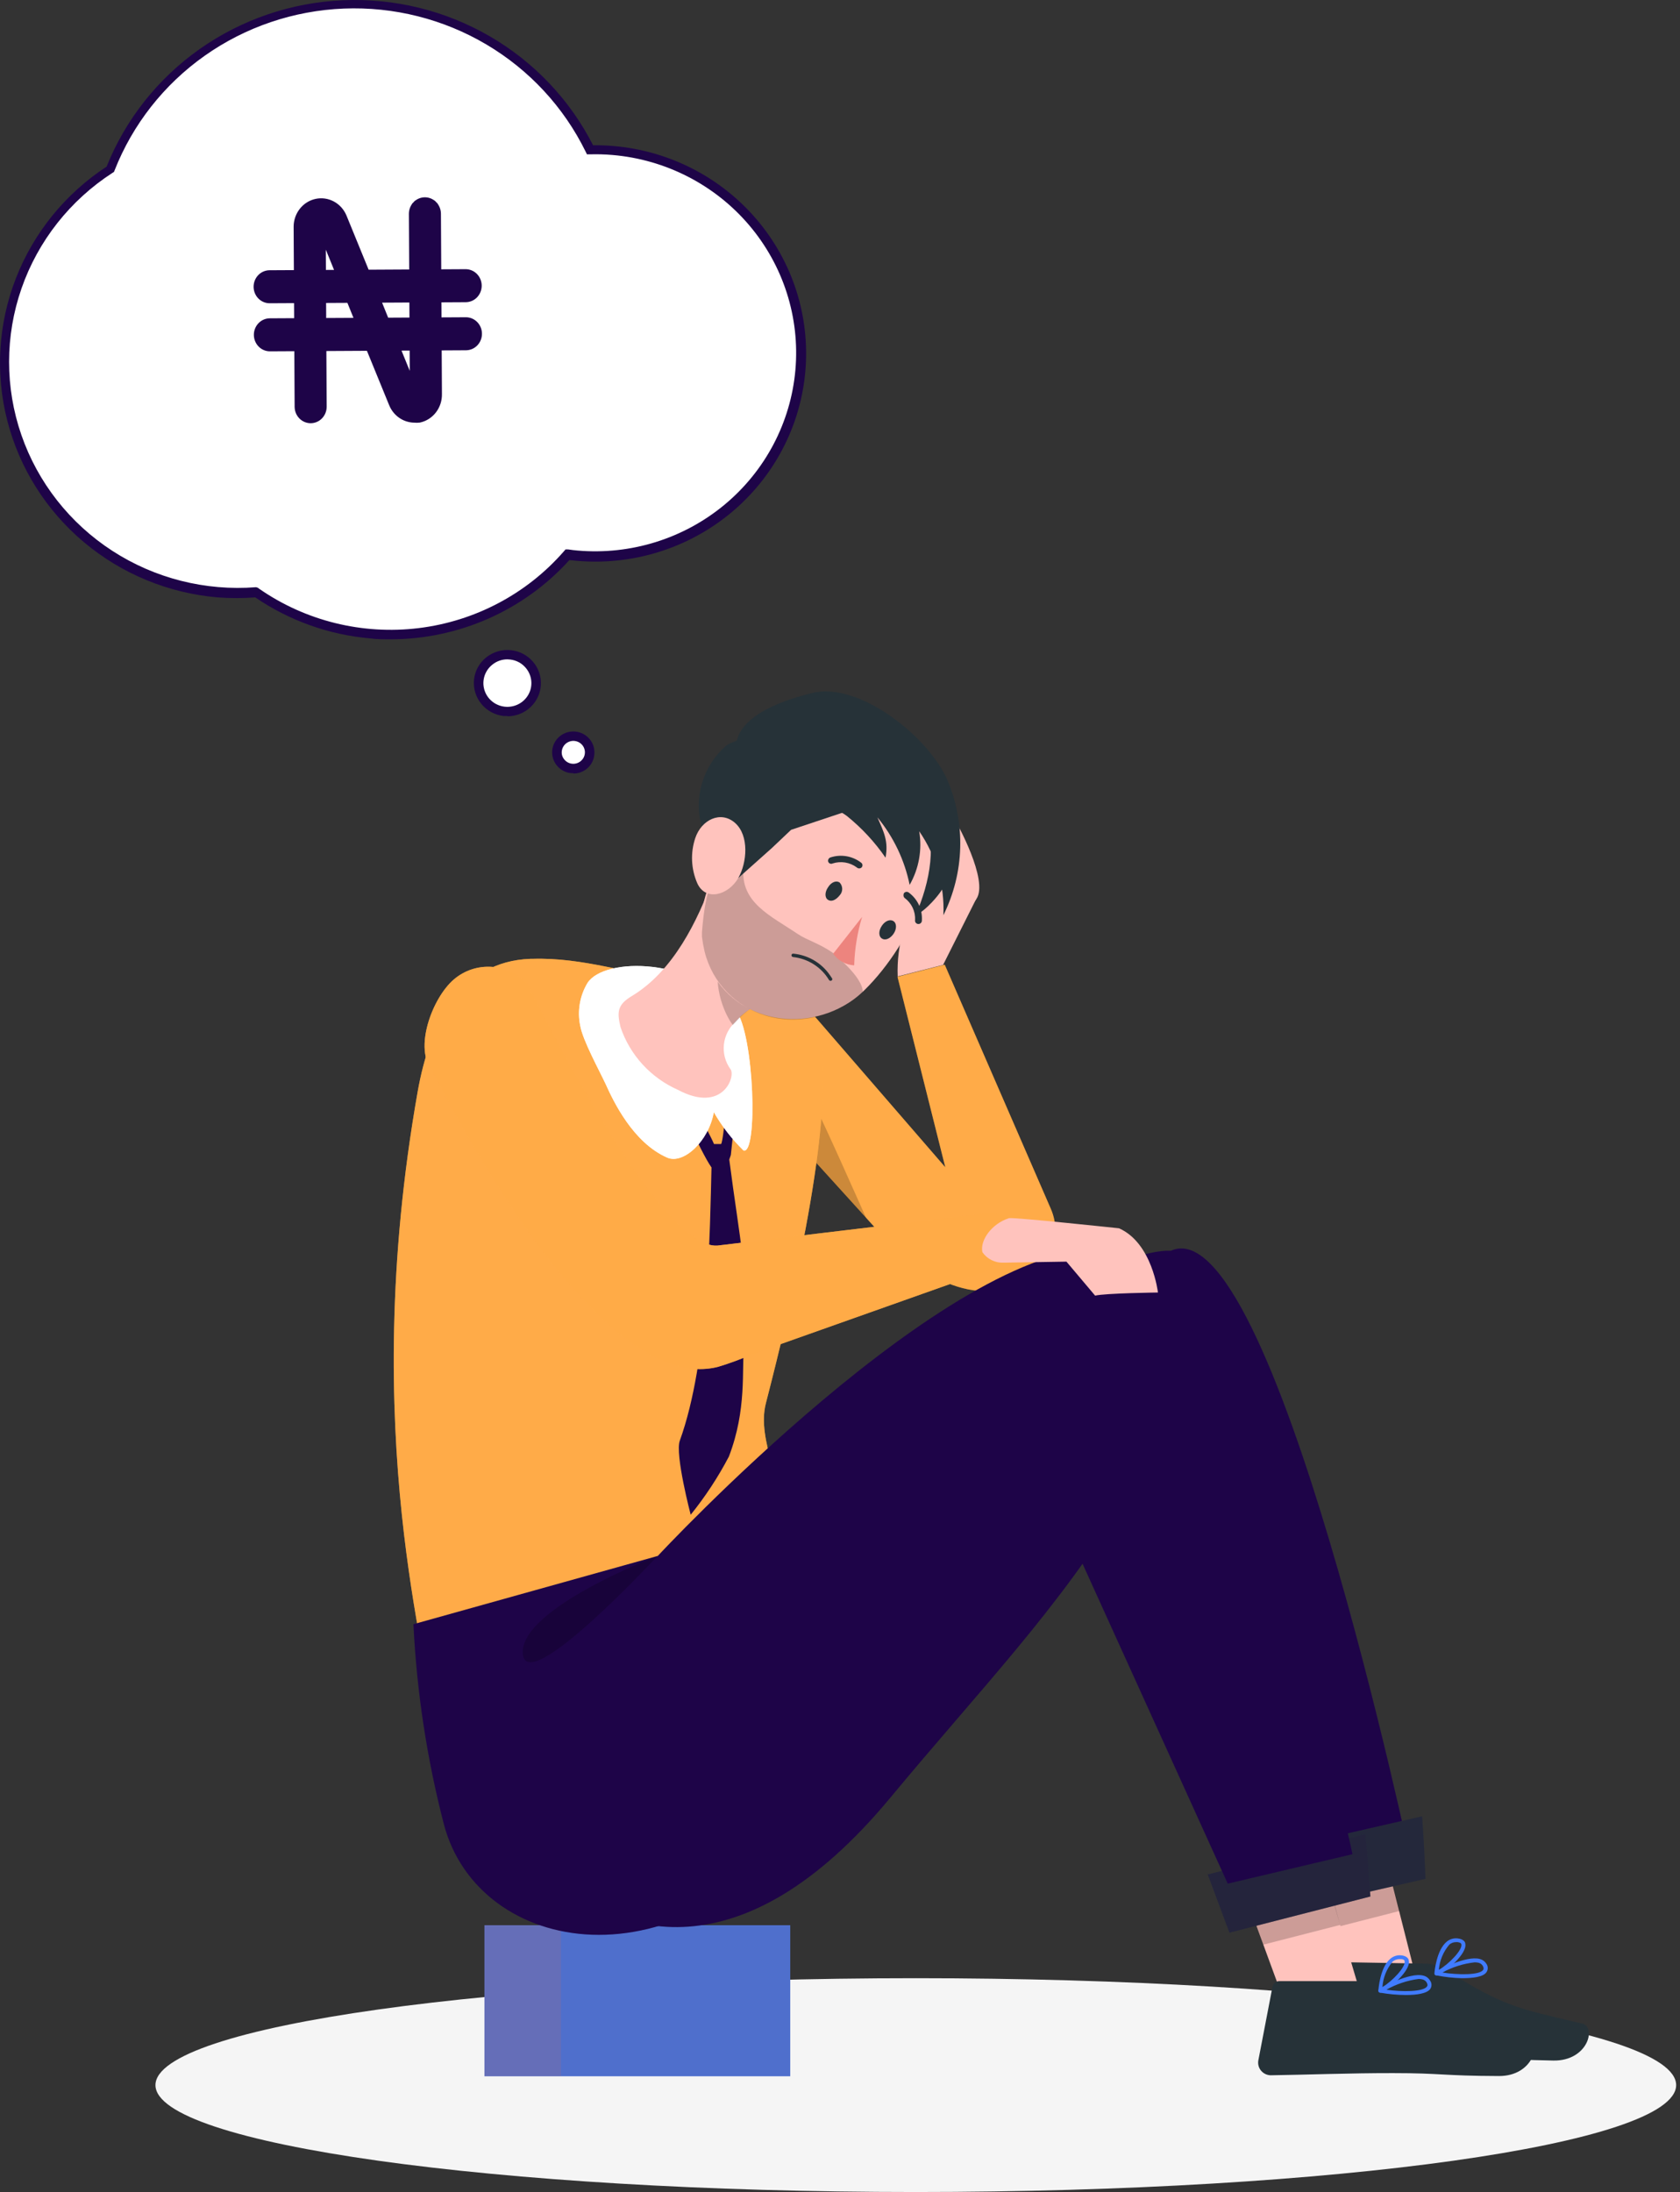 <svg width="374" height="488" viewBox="0 0 374 488" fill="none" xmlns="http://www.w3.org/2000/svg">
<rect x="0" y="0" width="374" height="488" fill="#333333" stroke="none"/>
<path d="M203.875 440.397C297.358 440.397 373.142 451.053 373.142 464.198C373.142 477.344 297.358 488 203.875 488C110.392 488 34.608 477.344 34.608 464.198C34.608 451.053 110.392 440.397 203.875 440.397Z" fill="#F5F5F5"/>
<path d="M107.85 462.222L175.918 462.222L175.918 428.602L107.85 428.602L107.85 462.222Z" fill="#407BFF"/>
<path opacity="0.3" d="M107.85 462.222L175.918 462.222L175.918 428.602L107.85 428.602L107.85 462.222Z" fill="#735555"/>
<path opacity="0.2" d="M124.877 462.222L124.877 428.601L107.85 428.601L107.85 462.222L124.877 462.222Z" fill="#C26B6B"/>
<path d="M233.897 269.034C234.643 270.719 235.006 272.545 234.962 274.383C234.918 276.222 234.468 278.029 233.642 279.677C232.817 281.326 231.637 282.776 230.185 283.927C228.732 285.077 227.043 285.9 225.234 286.338C212.187 291.426 198.267 277.129 198.267 277.129L173.917 250.278C168.128 248.785 165.148 237.978 166.659 232.238C167.014 230.874 167.637 229.593 168.494 228.468C169.351 227.343 170.424 226.395 171.651 225.681C172.879 224.966 174.238 224.497 175.649 224.302C177.061 224.106 178.497 224.188 179.877 224.542L210.442 259.866L199.799 217.456L210.314 214.765L233.897 269.034Z" fill="#FFAB48"/>
<g opacity="0.6">
<path opacity="0.6" d="M233.897 269.034C234.643 270.719 235.006 272.545 234.962 274.383C234.918 276.222 234.468 278.029 233.642 279.677C232.817 281.326 231.637 282.776 230.185 283.927C228.732 285.077 227.043 285.9 225.234 286.338C212.187 291.426 198.267 277.129 198.267 277.129L173.917 250.278C168.128 248.785 165.148 237.978 166.659 232.238C167.014 230.874 167.637 229.593 168.494 228.468C169.351 227.343 170.424 226.395 171.651 225.681C172.879 224.966 174.238 224.497 175.649 224.302C177.061 224.106 178.497 224.188 179.877 224.542L210.442 259.866L199.799 217.456L210.314 214.765L233.897 269.034Z" fill="#FFAB48"/>
</g>
<path d="M199.842 217.372C199.565 210.272 201.651 203.278 205.78 197.46L210.484 190.795L217.338 200.089L209.952 214.807L199.842 217.372Z" fill="#FFC3BD"/>
<path d="M208.739 194.685L206.972 187.537L212.783 182.848C212.783 182.848 220.233 196.052 217.338 200.173C211.421 208.542 208.739 194.685 208.739 194.685Z" fill="#FFC3BD"/>
<path opacity="0.2" d="M181.622 246.809C181.622 245.884 192.839 271.22 192.839 271.22L172.64 248.912L181.622 246.809Z" fill="black"/>
<path d="M175.45 222.86C175.45 222.86 195.947 213.945 170.512 312.348C168.277 320.947 175.13 330.43 173.492 341.006C168.958 369.833 123.281 393.256 102.997 392.92C92.142 392.751 100.868 382.407 96.313 382.407C95.994 370.695 79.435 319.728 92.972 243.087C95.654 227.928 102.486 214.008 118.088 213.462L118.513 213.462C129.901 213.104 139.926 216.868 149.929 217.94C158.554 218.914 167.087 220.559 175.45 222.86Z" fill="#FFAB48"/>
<path opacity="0.6" d="M175.45 222.86C175.45 222.86 195.947 213.945 170.512 312.348C168.277 320.947 175.13 330.43 173.492 341.006C168.958 369.833 123.281 393.256 102.997 392.92C92.142 392.751 100.868 382.407 96.313 382.407C95.994 370.695 79.435 319.728 92.972 243.087C95.654 227.928 102.486 214.008 118.088 213.462L118.513 213.462C129.901 213.104 139.926 216.868 149.929 217.94C158.554 218.914 167.087 220.559 175.45 222.86Z" fill="#FFAB48"/>
<path d="M314.375 415.754L288.471 419.223L250.159 334.172C235.877 357.953 218.36 375.909 198.203 400.215C165.063 440.165 137.116 431.46 121.089 416.322C112.064 407.911 112.256 364.366 112.256 364.366L166.234 337.873C166.234 337.873 239.048 277.486 260.652 278.453C283.342 268.129 314.375 415.754 314.375 415.754Z" fill="#1E0448"/>
<g opacity="0.2">
<path opacity="0.2" d="M314.375 415.754L288.471 419.223L250.159 334.172C235.877 357.953 218.36 375.909 198.203 400.215C165.063 440.165 137.116 431.46 121.089 416.322C112.064 407.911 112.256 364.366 112.256 364.366L166.234 337.873C166.234 337.873 239.048 277.486 260.652 278.453C283.342 268.129 314.375 415.754 314.375 415.754Z" fill="#1E0448"/>
</g>
<path d="M308.351 413.126L308.372 413.21L315.247 440.355L300.05 445.106L294.92 429.694L291.217 418.487L291.196 418.466L308.351 413.126Z" fill="#FFC3BD"/>
<path d="M317.652 437.159L297.241 436.802C296.876 436.785 296.518 436.9 296.233 437.124C295.947 437.348 295.753 437.667 295.687 438.021L292.26 454.379C292.182 454.782 292.195 455.197 292.296 455.594C292.398 455.992 292.586 456.362 292.847 456.681C293.108 456.999 293.437 457.257 293.81 457.437C294.183 457.617 294.591 457.715 295.006 457.723C302.37 457.723 313.012 457.491 322.271 457.723C333.084 457.912 333.126 458.501 345.812 458.732C353.496 458.858 355.475 451.247 352.198 450.49C337.511 447.062 334.893 446.684 322.122 438.757C320.803 437.84 319.26 437.289 317.652 437.159Z" fill="#263238"/>
<path d="M325.421 440.397C327.826 440.397 330.147 440.144 330.891 439.093C331.094 438.814 331.203 438.48 331.203 438.136C331.203 437.793 331.094 437.458 330.891 437.18C330.571 436.661 330.06 436.284 329.465 436.128C326.337 435.245 319.866 438.799 319.611 438.946C319.529 438.989 319.464 439.058 319.425 439.142C319.387 439.225 319.377 439.319 319.398 439.408C319.414 439.497 319.457 439.579 319.522 439.643C319.587 439.707 319.669 439.75 319.76 439.766C321.625 440.136 323.519 440.347 325.421 440.397ZM328.337 436.864C328.624 436.865 328.91 436.901 329.189 436.969C329.55 437.062 329.862 437.288 330.061 437.6C330.381 438.147 330.274 438.42 330.168 438.567C329.316 439.745 324.591 439.682 321.101 439.135C323.326 437.923 325.77 437.151 328.295 436.864L328.337 436.864Z" fill="#407BFF"/>
<path d="M319.781 439.766C319.836 439.785 319.896 439.785 319.951 439.766C322.186 438.799 326.592 434.888 326.209 432.785C326.209 432.302 325.762 431.692 324.549 431.545C324.114 431.488 323.673 431.521 323.252 431.64C322.831 431.76 322.439 431.963 322.101 432.239C319.76 434.131 319.334 439.093 319.334 439.303C319.321 439.379 319.329 439.457 319.36 439.528C319.39 439.599 319.44 439.66 319.504 439.703C319.587 439.755 319.684 439.777 319.781 439.766ZM324.208 432.365L324.464 432.365C325.272 432.47 325.315 432.764 325.336 432.869C325.57 434.131 322.591 437.222 320.313 438.546C320.479 436.463 321.306 434.484 322.676 432.89C323.105 432.537 323.65 432.35 324.208 432.365Z" fill="#407BFF"/>
<path opacity="0.2" d="M308.351 413.147L308.373 413.21L311.586 425.426L294.921 429.695L291.217 418.488L308.351 413.147Z" fill="black"/>
<path d="M316.588 404.358C317.014 409.951 317.354 418.277 317.354 418.277L285.725 425.531L281.213 412.453L316.588 404.358Z" fill="#263238"/>
<path opacity="0.2" d="M316.588 404.358C317.014 409.951 317.354 418.277 317.354 418.277L285.725 425.531L281.213 412.453L316.588 404.358Z" fill="#1E0448"/>
<path d="M297.411 415.922L295.133 417.668L303.2 444.981L287.173 449.102L276.935 421.179L297.411 415.922Z" fill="#FFC3BD"/>
<path d="M305.243 441.049L284.831 441.049C284.463 441.043 284.105 441.167 283.82 441.398C283.535 441.629 283.343 441.952 283.278 442.31L280.128 458.711C280.056 459.114 280.075 459.527 280.182 459.923C280.289 460.318 280.482 460.685 280.747 460.999C281.013 461.314 281.344 461.567 281.719 461.742C282.093 461.917 282.502 462.009 282.916 462.012C290.28 461.907 300.901 461.507 310.16 461.528C320.994 461.528 321.037 462.138 333.722 462.18C341.406 462.18 343.279 454.527 340.108 453.77C325.379 450.574 322.739 450.216 309.862 442.5C308.489 441.602 306.89 441.1 305.243 441.049Z" fill="#263238"/>
<path d="M312.97 444.139C315.375 444.139 317.674 443.824 318.419 442.773C318.603 442.482 318.692 442.142 318.673 441.799C318.654 441.457 318.528 441.128 318.312 440.859C318.156 440.602 317.949 440.379 317.705 440.202C317.46 440.025 317.182 439.898 316.886 439.829C313.736 438.988 307.329 442.647 307.053 442.815C306.977 442.858 306.917 442.924 306.882 443.004C306.848 443.084 306.84 443.172 306.861 443.256C306.877 443.345 306.921 443.427 306.985 443.491C307.05 443.555 307.133 443.598 307.223 443.614C309.12 443.953 311.042 444.129 312.97 444.139ZM315.822 440.565C316.109 440.566 316.395 440.601 316.673 440.67C317.039 440.755 317.358 440.973 317.567 441.28C317.887 441.827 317.802 442.1 317.674 442.247C316.844 443.446 312.119 443.467 308.628 442.962C310.846 441.71 313.289 440.896 315.822 440.565Z" fill="#407BFF"/>
<path d="M307.308 443.614L307.478 443.614C309.607 442.605 314.055 438.631 313.63 436.549C313.63 436.044 313.161 435.435 311.948 435.309C311.513 435.261 311.072 435.304 310.654 435.434C310.236 435.565 309.851 435.78 309.522 436.066C307.202 437.979 306.861 442.962 306.861 443.172C306.857 443.249 306.872 443.326 306.906 443.396C306.939 443.466 306.99 443.526 307.053 443.572C307.133 443.607 307.221 443.622 307.308 443.614ZM311.565 436.15L311.821 436.15C312.629 436.15 312.693 436.528 312.693 436.633C312.949 437.895 310.011 441.028 307.755 442.373C307.891 440.292 308.688 438.305 310.033 436.696C310.476 436.322 311.046 436.127 311.629 436.15L311.565 436.15Z" fill="#407BFF"/>
<path opacity="0.2" d="M295.091 416.532L298.347 428.538L281.235 432.932L276.935 421.179L295.091 416.532Z" fill="black"/>
<path d="M303.945 408.311C304.541 413.883 305.073 422.209 305.073 422.209L273.7 430.262L268.868 417.31L303.945 408.311Z" fill="#263238"/>
<path opacity="0.3" d="M303.945 408.311C304.541 413.883 305.073 422.209 305.073 422.209L273.7 430.262L268.868 417.31L303.945 408.311Z" fill="#1E0448"/>
<path d="M158.401 259.53C158.039 273.849 157.805 302.907 151.334 320.737C150.227 323.765 153.761 337.222 153.761 337.222C157.02 333.182 159.872 328.837 162.275 324.248C166.276 313.735 165.105 305.325 165.638 298.681C166.787 284.236 164.68 276.309 162.338 258.058C161.764 259.13 159.337 260.287 158.401 259.53Z" fill="#1E0448"/>
<path d="M301.093 412.789L273.317 419.35L233.344 331.271C220.424 348.954 199.289 377.844 181.835 401.961C151.398 444.013 106.466 435.203 98.825 406.166C95.042 391.573 92.767 376.638 92.035 361.591L146.439 346.389C146.439 346.389 210.889 277.003 245.923 277.886C270.039 268.992 301.093 412.789 301.093 412.789Z" fill="#1E0448"/>
<path opacity="0.2" d="M146.375 346.389C146.375 346.389 117.002 378.139 116.385 368.088C115.768 358.038 146.375 346.389 146.375 346.389Z" fill="black"/>
<path d="M161.657 259.698C162.072 258.871 162.421 258.013 162.7 257.132C162.871 255.892 164.233 241.72 164.233 241.72C163.679 241.068 162.977 240.942 162.424 240.291C162.019 241.237 161.146 253.873 160.529 254.693C159.976 254.693 159.508 254.693 158.954 254.693C157.528 251.35 150.44 238.882 150.44 238.062C149.482 238.062 148.95 239.681 148.546 240.522C149.482 241.804 156.102 256.754 158.358 259.845C159.455 260.037 160.582 259.987 161.657 259.698Z" fill="#1E0448"/>
<path d="M130.795 218.823C129.064 221.7 128.487 225.113 129.177 228.39C129.752 231.649 133.434 238.335 134.839 241.363C136.563 245.19 140.926 254.399 148.546 257.721C152.122 259.277 157.762 254.105 158.912 247.608C160.707 250.731 162.927 253.596 165.51 256.123C168.745 257.259 167.958 230.24 163.786 224.857C154.612 213.167 134.605 212.978 130.795 218.823Z" fill="white"/>
<path opacity="0.8" d="M130.795 218.823C129.064 221.7 128.487 225.113 129.177 228.39C129.752 231.649 133.434 238.335 134.839 241.363C136.563 245.19 140.926 254.399 148.546 257.721C152.122 259.277 157.762 254.105 158.912 247.608C160.707 250.731 162.927 253.596 165.51 256.123C168.745 257.259 167.958 230.24 163.786 224.857C154.612 213.167 134.605 212.978 130.795 218.823Z" fill="white"/>
<path d="M158.699 195.631L162.53 207.721L167.745 224.185C166.217 225.042 164.855 226.16 163.722 227.486C162.274 228.804 161.361 230.598 161.153 232.533C160.946 234.467 161.458 236.41 162.594 237.999C163.871 239.429 161.04 248.007 150.909 242.625C147.919 241.295 145.241 239.368 143.043 236.965C140.845 234.562 139.175 231.736 138.138 228.663C137.329 225.278 137.435 223.68 140.649 221.746C149.844 216.237 155.336 204.988 158.699 195.631Z" fill="#FFC3BD"/>
<path opacity="0.2" d="M166.531 220.148L163.722 208.667L163.105 209.382C162.251 210.465 161.482 211.611 160.806 212.809C158.528 216.909 160.189 224.142 163.126 228.201L163.807 227.486C164.894 226.25 166.147 225.168 167.532 224.269L167.808 224.269L166.531 220.148Z" fill="black"/>
<path d="M185.347 204.946C197.437 195.82 199.374 188.356 208.505 184.74C212.421 184.74 215.252 193.403 206.653 201.687C198.054 209.971 185.347 204.946 185.347 204.946Z" fill="#263238"/>
<path d="M192.541 220.337C191.116 221.757 189.497 222.975 187.731 223.954C176.152 230.493 160.21 225.888 156.762 211.801C156.512 210.732 156.32 209.651 156.187 208.563C155.208 199.437 159.87 192.015 166.553 179.757C168.238 176.54 170.717 173.794 173.761 171.775C176.806 169.756 180.316 168.528 183.969 168.205C187.621 167.882 191.297 168.475 194.655 169.928C198.014 171.381 200.947 173.648 203.184 176.519C213.145 189.492 202.822 210.182 192.541 220.337Z" fill="#FFC3BD"/>
<path opacity="0.2" d="M192.073 220.863C178.025 232.89 160.295 225.888 156.847 211.8C156.597 210.732 156.405 209.651 156.272 208.562C156.272 208.205 156.272 207.868 156.272 207.511C156.677 202.423 157.358 197.124 160.252 192.793C160.874 192.787 161.494 192.724 162.104 192.603C162.445 192.477 165.531 192.709 165.51 193.087C164.765 200.951 171.448 203.789 177.663 207.974C179.6 209.277 182.516 210.076 185.475 212.179C185.475 212.326 192.073 217.372 192.073 220.863Z" fill="black"/>
<path d="M158.912 191.405L164.36 195.463L171.853 188.777L176.11 184.74L192.328 179.336C192.328 179.336 178.004 166.72 173.343 163.777C171.725 162.725 163.403 164.534 161.551 166.09C159.055 168.298 157.233 171.151 156.289 174.327C155.346 177.503 155.318 180.876 156.208 184.067C156.852 186.598 157.758 189.057 158.912 191.405Z" fill="#263238"/>
<path d="M154.782 186.569C153.681 189.867 153.84 193.45 155.229 196.641C157.081 200.72 162.147 199.311 164.361 195.463C166.319 192.036 166.808 186.001 163.637 183.205C160.465 180.408 156.166 182.469 154.782 186.569Z" fill="#FFC3BD"/>
<path d="M184.347 197.524C183.602 198.575 183.559 199.858 184.347 200.341C185.134 200.825 186.113 200.341 186.922 199.332C187.287 198.943 187.49 198.432 187.49 197.902C187.49 197.372 187.287 196.861 186.922 196.472C186.199 195.968 185.07 196.346 184.347 197.524Z" fill="#263238"/>
<path d="M196.33 206.081C195.585 207.154 195.542 208.436 196.33 208.941C197.117 209.446 198.182 208.941 198.905 207.911C199.629 206.88 199.672 205.577 198.905 205.072C198.139 204.568 197.032 205.03 196.33 206.081Z" fill="#263238"/>
<path d="M191.924 204.126C190.859 207.629 190.265 211.256 190.158 214.912C189.231 214.854 188.329 214.592 187.519 214.144C186.709 213.697 186.01 213.075 185.475 212.326L191.924 204.126Z" fill="#ED847E"/>
<path d="M184.326 216.51C183.395 215.327 182.23 214.344 180.901 213.621C179.573 212.898 178.109 212.45 176.599 212.305C176.548 212.299 176.497 212.304 176.448 212.319C176.399 212.335 176.354 212.36 176.315 212.394C176.277 212.428 176.247 212.469 176.226 212.515C176.205 212.562 176.194 212.612 176.195 212.663C176.194 212.762 176.231 212.857 176.298 212.931C176.365 213.005 176.457 213.052 176.557 213.062C178.195 213.242 179.769 213.795 181.154 214.678C182.539 215.561 183.698 216.75 184.538 218.15C184.588 218.241 184.671 218.309 184.77 218.34C184.869 218.371 184.977 218.364 185.07 218.319C185.117 218.299 185.159 218.269 185.193 218.232C185.227 218.195 185.254 218.151 185.27 218.104C185.286 218.056 185.291 218.006 185.286 217.956C185.281 217.906 185.266 217.858 185.241 217.814C184.943 217.373 184.645 216.91 184.326 216.51Z" fill="#263238"/>
<path d="M184.581 192.141C184.487 192.053 184.414 191.945 184.368 191.826C184.315 191.631 184.341 191.423 184.44 191.246C184.539 191.07 184.704 190.938 184.9 190.879C186.046 190.506 187.267 190.418 188.455 190.624C189.643 190.829 190.762 191.322 191.711 192.057C191.792 192.116 191.859 192.192 191.909 192.278C191.958 192.365 191.989 192.46 191.999 192.559C192.009 192.658 191.998 192.758 191.967 192.853C191.936 192.947 191.885 193.034 191.818 193.108C191.746 193.179 191.662 193.235 191.569 193.273C191.476 193.311 191.376 193.331 191.275 193.331C191.174 193.331 191.074 193.311 190.981 193.273C190.888 193.235 190.803 193.179 190.732 193.108C189.975 192.547 189.093 192.173 188.159 192.019C187.226 191.866 186.269 191.936 185.368 192.225C185.243 192.288 185.102 192.314 184.962 192.299C184.822 192.284 184.69 192.229 184.581 192.141Z" fill="#263238"/>
<path d="M201.14 199.206C201.141 199.073 201.177 198.942 201.247 198.827C201.311 198.75 201.39 198.685 201.479 198.637C201.568 198.59 201.666 198.561 201.767 198.551C201.868 198.541 201.97 198.551 202.067 198.581C202.164 198.61 202.254 198.658 202.332 198.722C203.296 199.439 204.065 200.381 204.57 201.464C205.075 202.546 205.301 203.735 205.227 204.925C205.231 205.033 205.212 205.141 205.17 205.24C205.129 205.34 205.066 205.43 204.986 205.504C204.907 205.578 204.812 205.635 204.708 205.669C204.605 205.704 204.495 205.717 204.386 205.706C204.277 205.696 204.172 205.662 204.077 205.608C203.983 205.554 203.901 205.48 203.838 205.392C203.774 205.305 203.73 205.204 203.709 205.098C203.688 204.992 203.691 204.883 203.716 204.778C203.759 203.838 203.568 202.901 203.159 202.051C202.751 201.201 202.138 200.462 201.375 199.9C201.281 199.812 201.211 199.703 201.17 199.582C201.129 199.461 201.119 199.332 201.14 199.206Z" fill="#263238"/>
<path d="M164.233 168.108C168.319 173.47 183.048 177.675 188.518 181.649C191.831 184.32 194.735 187.45 197.139 190.943C197.799 187.284 196.82 185.371 195.33 181.964C198.921 186.326 201.383 191.486 202.503 196.998C204.574 193.375 205.325 189.16 204.631 185.055C208.419 190.549 210.308 197.106 210.016 203.748C212.337 199.072 213.615 193.958 213.761 188.753C213.908 183.547 212.921 178.371 210.867 173.575C206.61 163.903 191.222 151.729 180.835 154.273C159.997 159.382 164.233 168.108 164.233 168.108Z" fill="#263238"/>
<path d="M159.848 304.294C131.667 311.527 96.292 238.399 96.292 238.399C92.035 233.584 96.165 222.208 101.039 218.045C102.197 217.051 103.541 216.292 104.997 215.812C106.452 215.331 107.988 215.14 109.519 215.247C111.049 215.354 112.543 215.759 113.915 216.438C115.287 217.116 116.509 218.056 117.513 219.202C117.513 219.202 146.226 278.327 159.721 277.297L216.082 270.548C232.365 267.646 225.384 280.241 219.573 282.995L167.468 301.477C164.99 302.572 162.445 303.513 159.848 304.294Z" fill="#FFAB48"/>
<path opacity="0.7" d="M159.848 304.294C131.667 311.527 96.292 238.399 96.292 238.399C92.035 233.584 96.165 222.208 101.039 218.045C102.197 217.051 103.541 216.292 104.997 215.812C106.452 215.331 107.988 215.14 109.519 215.247C111.049 215.354 112.543 215.759 113.915 216.438C115.287 217.116 116.509 218.056 117.513 219.202C117.513 219.202 146.226 278.327 159.721 277.297L216.082 270.548C232.365 267.646 225.384 280.241 219.573 282.995L167.468 301.477C164.99 302.572 162.445 303.513 159.848 304.294Z" fill="#FFAB48"/>
<path d="M257.779 287.747C257.779 287.747 246.072 287.894 243.795 288.441L237.409 280.872L223.425 281.103C222.502 281.144 221.583 280.951 220.756 280.542C219.929 280.134 219.221 279.523 218.7 278.769C218.126 276.183 220.701 272.461 224.596 271.2C225.447 270.926 249.116 273.449 249.116 273.449C256.544 276.751 257.779 287.747 257.779 287.747Z" fill="#FFC3BD"/>
<path d="M106.594 151.351C106.458 152.59 106.698 153.842 107.282 154.948C107.867 156.053 108.77 156.963 109.877 157.561C110.984 158.16 112.247 158.421 113.504 158.311C114.762 158.201 115.958 157.726 116.942 156.945C117.926 156.164 118.654 155.112 119.033 153.922C119.412 152.733 119.426 151.459 119.072 150.262C118.719 149.064 118.014 147.998 117.047 147.196C116.08 146.394 114.894 145.894 113.639 145.758C112.805 145.667 111.96 145.74 111.154 145.972C110.348 146.205 109.597 146.591 108.942 147.111C108.288 147.63 107.744 148.272 107.341 149C106.938 149.727 106.684 150.526 106.594 151.351Z" fill="white"/>
<path d="M112.958 159.404L112.128 159.404C110.164 159.182 108.368 158.202 107.132 156.678C105.896 155.153 105.32 153.208 105.53 151.267C105.634 150.305 105.93 149.373 106.402 148.524C106.873 147.676 107.51 146.929 108.275 146.325C109.817 145.109 111.783 144.542 113.746 144.748C115.646 144.95 117.397 145.863 118.636 147.301C119.876 148.738 120.511 150.59 120.41 152.476C120.309 154.362 119.48 156.138 118.094 157.438C116.708 158.739 114.87 159.465 112.958 159.467L112.958 159.404ZM112.958 146.788C111.749 146.782 110.575 147.19 109.638 147.944C108.807 148.594 108.191 149.472 107.867 150.468C107.543 151.464 107.527 152.533 107.819 153.538C108.111 154.544 108.699 155.441 109.508 156.115C110.317 156.79 111.311 157.212 112.364 157.328C113.416 157.443 114.48 157.247 115.419 156.764C116.359 156.282 117.132 155.534 117.64 154.616C118.149 153.699 118.37 152.652 118.275 151.611C118.18 150.569 117.774 149.578 117.109 148.764C116.677 148.224 116.14 147.774 115.53 147.442C114.919 147.109 114.247 146.901 113.554 146.83L112.958 146.788Z" fill="#1E0448"/>
<path d="M123.962 167.078C123.878 167.79 124.009 168.511 124.34 169.149C124.671 169.787 125.187 170.314 125.821 170.662C126.456 171.01 127.181 171.163 127.904 171.103C128.627 171.043 129.316 170.773 129.883 170.325C130.45 169.878 130.87 169.274 131.089 168.59C131.308 167.906 131.316 167.174 131.112 166.486C130.909 165.798 130.503 165.185 129.946 164.725C129.389 164.265 128.707 163.979 127.985 163.903C127.026 163.803 126.066 164.08 125.313 164.674C124.56 165.269 124.074 166.132 123.962 167.078Z" fill="white"/>
<path d="M127.644 172.124L127.112 172.124C126.499 172.06 125.905 171.877 125.365 171.585C124.824 171.292 124.347 170.897 123.962 170.421C123.177 169.457 122.81 168.225 122.94 166.994C123.076 165.767 123.699 164.644 124.673 163.871C125.647 163.098 126.892 162.739 128.134 162.873C129.376 163.007 130.513 163.622 131.295 164.585C132.078 165.547 132.441 166.776 132.306 168.003C132.204 169.154 131.669 170.225 130.805 171.004C129.942 171.783 128.814 172.213 127.644 172.209L127.644 172.124ZM125.069 167.204C125.025 167.537 125.051 167.875 125.146 168.198C125.242 168.52 125.404 168.819 125.622 169.076C125.832 169.339 126.092 169.558 126.388 169.721C126.684 169.884 127.01 169.987 127.347 170.024C127.684 170.061 128.024 170.032 128.35 169.938C128.675 169.843 128.978 169.686 129.241 169.475C129.64 169.162 129.936 168.738 130.092 168.258C130.247 167.778 130.254 167.263 130.113 166.778C129.972 166.294 129.688 165.862 129.298 165.537C128.907 165.213 128.428 165.01 127.921 164.955C127.242 164.883 126.561 165.08 126.027 165.501C125.494 165.922 125.149 166.534 125.069 167.204Z" fill="#1E0448"/>
<path d="M24.542 37.725C28.662 27.278 35.778 18.245 45.018 11.735C54.258 5.224 65.221 1.518 76.562 1.072C87.903 0.625 99.129 3.457 108.864 9.221C118.6 14.985 126.421 23.43 131.369 33.52C133.088 33.475 134.807 33.524 136.52 33.667C142.591 34.08 148.518 35.684 153.955 38.386C159.391 41.087 164.228 44.831 168.184 49.4C172.139 53.969 175.133 59.27 176.991 64.995C178.848 70.719 179.533 76.752 179.004 82.741C178.475 88.73 176.744 94.555 173.91 99.875C171.077 105.195 167.199 109.905 162.503 113.728C157.806 117.551 152.386 120.411 146.558 122.142C140.73 123.872 134.612 124.438 128.56 123.806L126.325 123.554C117.896 133.198 106.138 139.401 93.337 140.955C80.535 142.51 67.607 139.305 57.065 131.964C54.232 132.201 51.384 132.201 48.551 131.964C37.782 131.031 27.576 126.806 19.351 119.876C11.127 112.946 5.293 103.657 2.661 93.3C0.029 82.942 0.731 72.032 4.667 62.087C8.604 52.142 15.581 43.656 24.627 37.809L24.542 37.725Z" fill="white"/>
<path d="M86.927 142.33C85.416 142.33 83.904 142.33 82.372 142.12C73.202 141.312 64.402 138.168 56.83 132.995C54.032 133.205 51.221 133.205 48.423 132.995C37.463 132.044 27.073 127.752 18.691 120.712C10.308 113.671 4.349 104.231 1.637 93.698C-1.075 83.164 -0.405 72.058 3.554 61.918C7.512 51.777 14.564 43.102 23.733 37.095C27.946 26.567 35.153 17.468 44.485 10.896C53.816 4.324 64.874 0.56 76.322 0.058C87.771 -0.445 99.123 2.336 109.007 8.065C118.892 13.794 126.887 22.225 132.029 32.343C133.556 32.323 135.084 32.379 136.605 32.511C149.002 33.576 160.462 39.462 168.465 48.874C176.469 58.287 180.359 70.454 179.281 82.7C178.203 94.946 172.244 106.268 162.716 114.174C153.188 122.08 140.871 125.923 128.474 124.858L126.75 124.689C121.743 130.233 115.608 134.67 108.745 137.71C101.883 140.75 94.448 142.325 86.927 142.33ZM57.362 130.829L57.682 131.06C68.015 138.241 80.683 141.367 93.22 139.832C105.758 138.297 117.27 132.21 125.516 122.755L125.899 122.314L126.474 122.314C127.197 122.426 127.907 122.51 128.602 122.566C140.423 123.586 152.17 119.926 161.259 112.391C170.348 104.856 176.034 94.062 177.067 82.385C178.1 70.708 174.395 59.103 166.767 50.125C159.139 41.146 148.213 35.529 136.392 34.508C134.715 34.363 133.031 34.314 131.348 34.361L130.667 34.361L130.369 33.751C125.509 23.843 117.827 15.551 108.265 9.895C98.702 4.238 87.676 1.463 76.539 1.909C65.403 2.356 54.64 6.005 45.574 12.408C36.507 18.812 29.53 27.691 25.499 37.957L25.372 38.272L25.074 38.461C15.604 44.581 8.467 53.642 4.789 64.213C1.111 74.784 1.101 86.265 4.762 96.843C8.422 107.42 15.544 116.492 25.003 122.627C34.462 128.763 45.72 131.611 57.001 130.724L57.362 130.829Z" fill="#1E0448"/>
<path d="M92.405 45.373L92.767 45.718L92.404 45.373C91.835 45.973 91.521 46.781 91.526 47.616L91.597 60.493L81.729 60.546L76.652 48.125L76.652 48.125L76.648 48.117C76.127 46.902 75.221 45.904 74.076 45.293C72.931 44.682 71.618 44.495 70.356 44.767C69.094 45.039 67.963 45.751 67.148 46.78C66.334 47.808 65.883 49.093 65.868 50.421L65.868 50.421L65.868 50.43L65.924 60.631L60.006 60.663C59.185 60.667 58.405 61.011 57.835 61.612C57.265 62.212 56.951 63.019 56.956 63.855C56.961 64.691 57.283 65.494 57.859 66.088C58.436 66.683 59.22 67.018 60.041 67.014L65.959 66.982L65.983 71.333L60.065 71.365C59.244 71.369 58.464 71.713 57.894 72.314C57.324 72.914 57.01 73.721 57.015 74.556C57.02 75.392 57.342 76.196 57.919 76.79C58.495 77.384 59.279 77.72 60.1 77.715L66.018 77.683L66.089 90.56C66.094 91.396 66.416 92.199 66.993 92.793C67.569 93.388 68.354 93.723 69.174 93.719C69.994 93.715 70.775 93.371 71.345 92.77C71.914 92.17 72.228 91.363 72.224 90.527L72.153 77.65L82.02 77.597L87.097 90.017C87.097 90.018 87.097 90.018 87.097 90.018C87.526 91.071 88.243 91.974 89.164 92.611C90.077 93.243 91.149 93.586 92.249 93.594C92.62 93.633 92.994 93.63 93.364 93.585L93.387 93.582L93.41 93.578C94.705 93.295 95.86 92.549 96.675 91.475C97.489 90.403 97.915 89.07 97.882 87.709L97.826 77.512L103.744 77.48C104.564 77.476 105.344 77.132 105.915 76.531C106.484 75.931 106.798 75.124 106.793 74.288C106.789 73.453 106.466 72.649 105.89 72.055C105.313 71.461 104.529 71.125 103.709 71.129L97.79 71.161L97.766 66.811L103.685 66.779C104.505 66.774 105.285 66.43 105.856 65.83C106.425 65.23 106.739 64.422 106.734 63.587C106.73 62.751 106.407 61.947 105.831 61.354C105.254 60.759 104.47 60.424 103.65 60.428L97.731 60.46L97.66 47.583C97.656 46.748 97.333 45.944 96.757 45.35L96.398 45.698L96.757 45.35C96.18 44.755 95.396 44.42 94.576 44.424C93.755 44.429 92.975 44.773 92.405 45.373ZM91.632 66.844L91.656 71.194L86.077 71.224L84.32 66.883L91.632 66.844ZM72.058 60.598L72.016 52.989L75.107 60.582L72.058 60.598ZM72.118 71.3L72.094 66.949L77.673 66.919L79.429 71.26L72.118 71.3ZM91.691 77.545L91.733 85.154L88.642 77.561L91.691 77.545Z" fill="#1E0448" stroke="#1E0448"/>
</svg>
